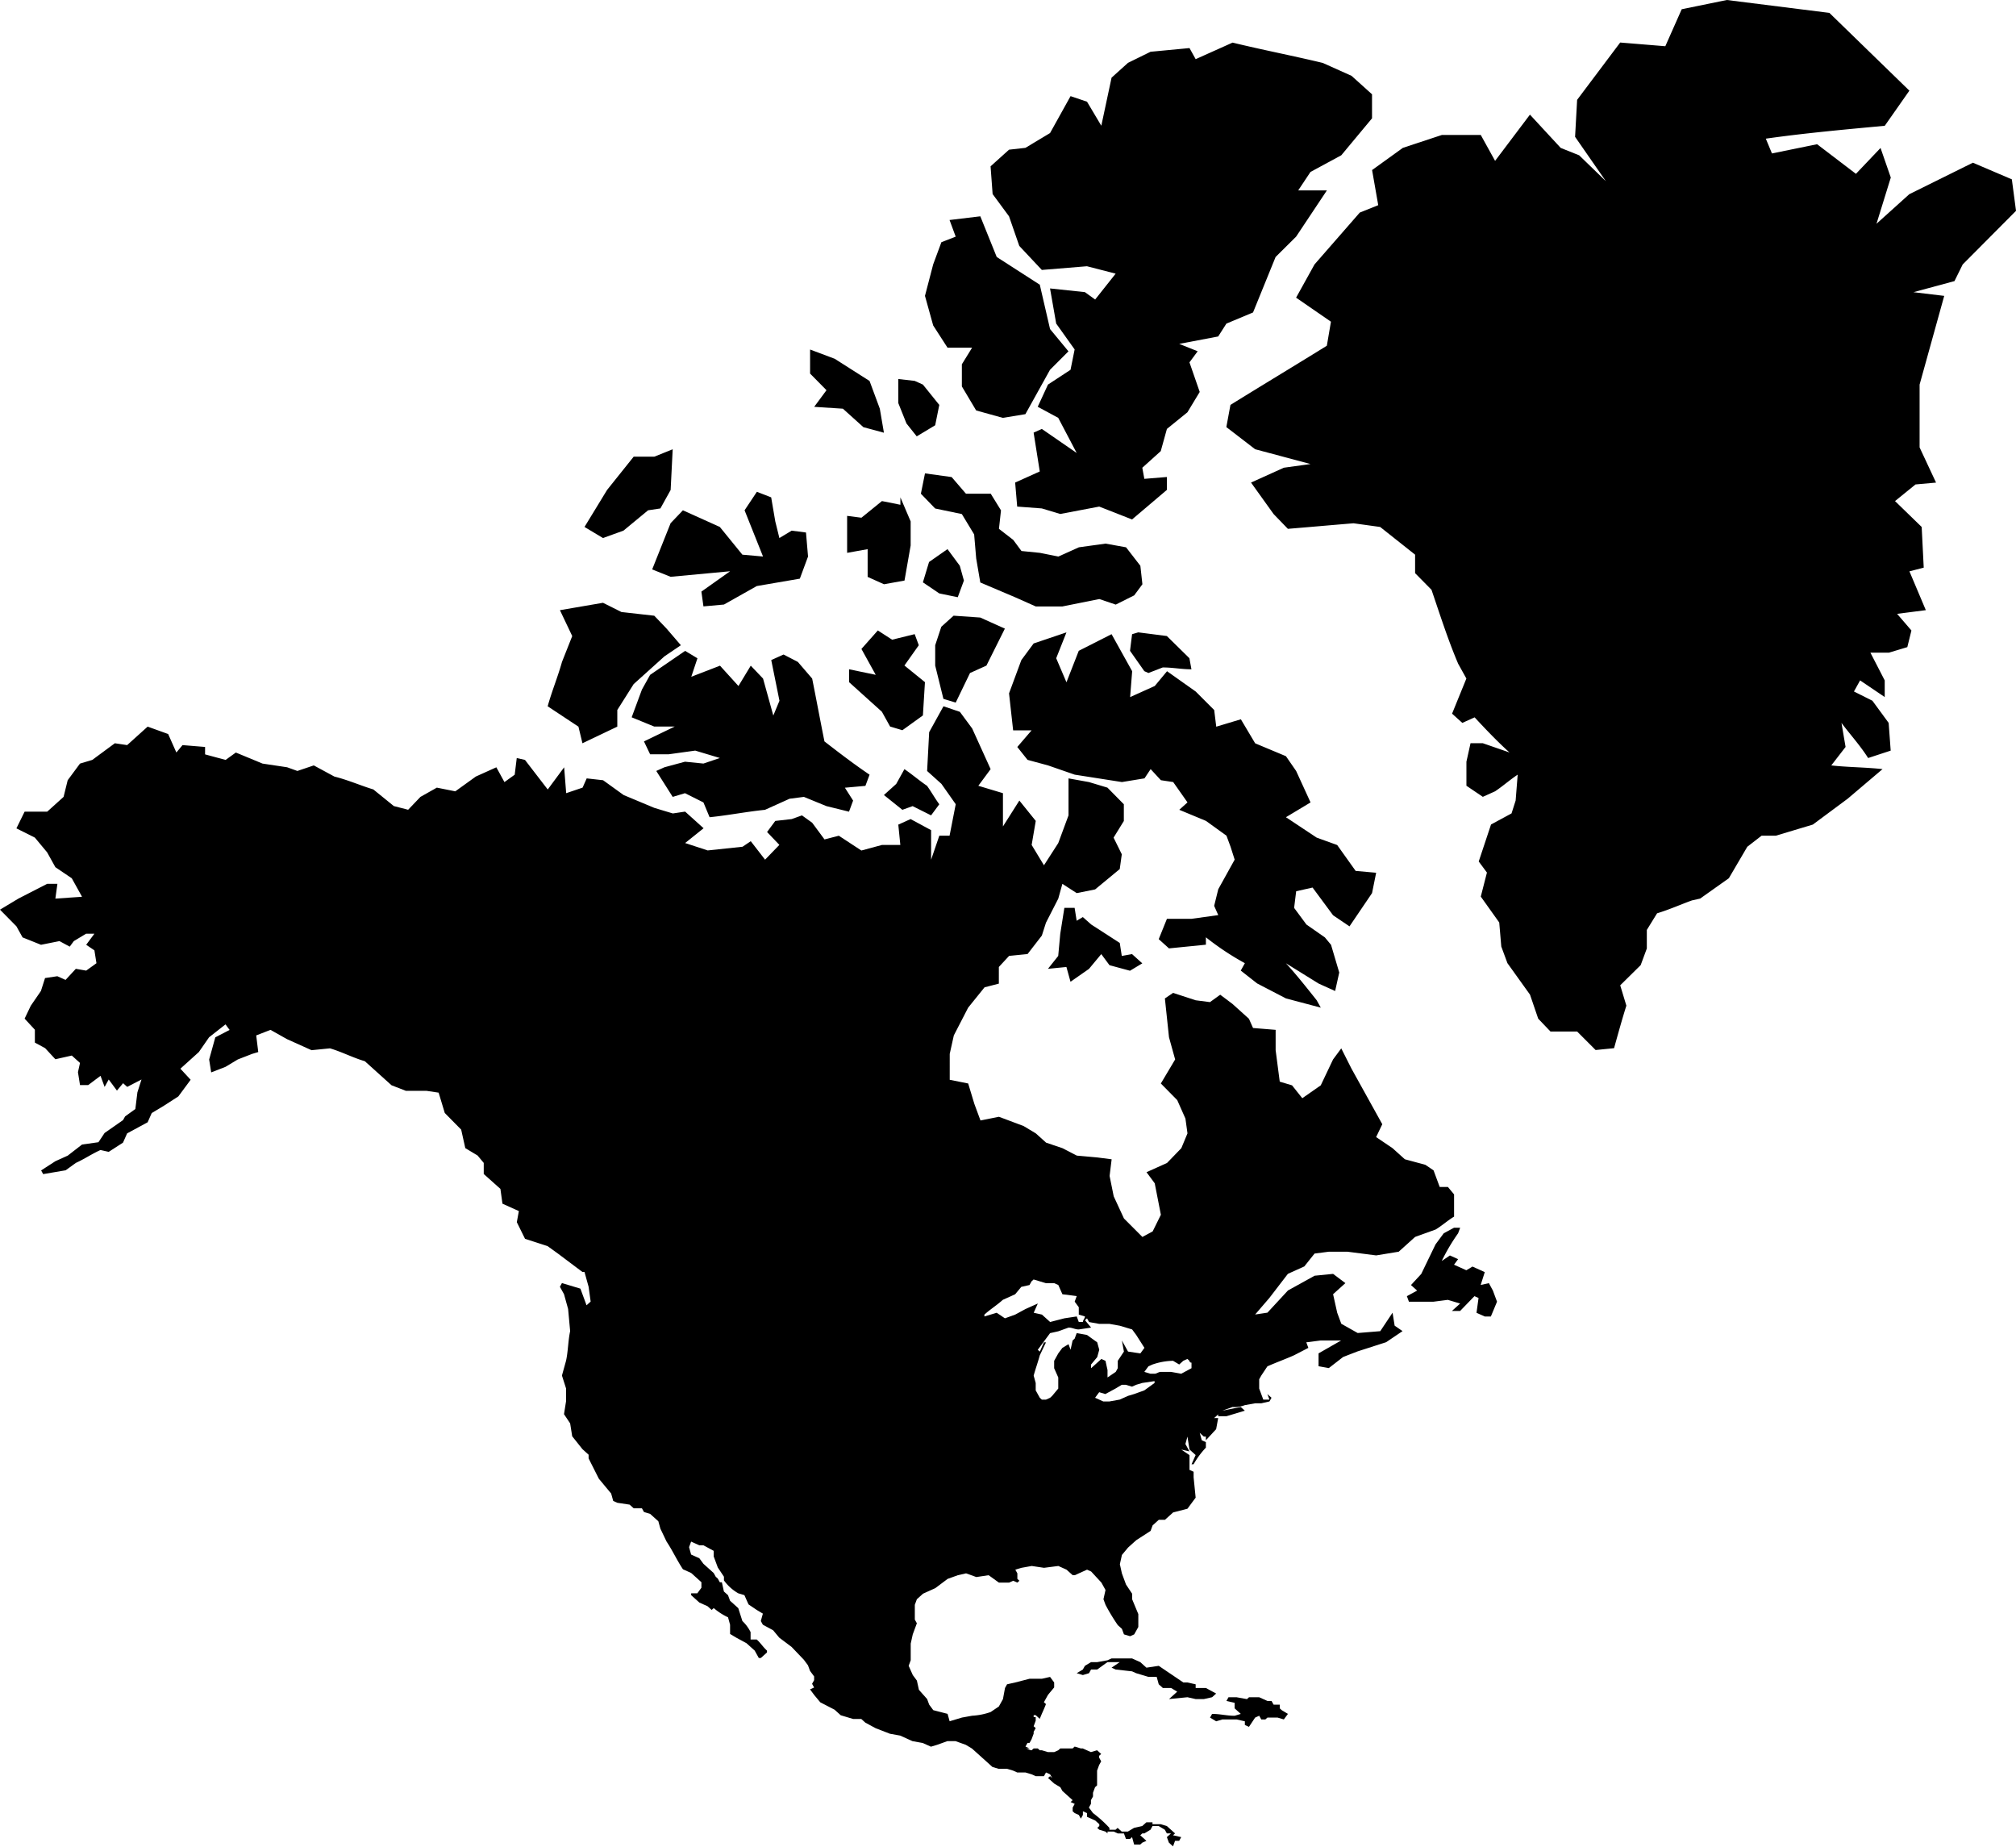 <svg xmlns="http://www.w3.org/2000/svg" width="140.939" height="129.104" viewBox="0 0 140.939 129.104">
  <g id="noun_North_America_416786" data-name="noun_North America_416786" transform="translate(-0.8 -17.32)">
    <path id="Pfad_14" data-name="Pfad 14" d="M62.6,40.738l1.434-.258.43-2.455v-1.68l-.717-1.68v.517l-1.29-.258-1.434,1.163-1-.129v2.585l1.434-.258v1.939Zm10.61,1.551h1.864l2.581-.517,1.147.388,1.29-.646.574-.775-.143-1.292-1-1.292-1.434-.258-1.864.258-1.434.646-1.29-.258-1.29-.129-.574-.775-1-.775.143-1.292-.717-1.163H68.33l-1-1.163-1.864-.258-.287,1.422,1,1.034,1.864.388.86,1.422.143,1.68.287,1.68,2.437,1.034ZM61.592,54.049c-1.147-.775-2.151-1.551-3.154-2.326-.287-1.422-.574-2.972-.86-4.394l-1-1.163-1-.517-.86.388.574,2.843-.43,1.034-.717-2.585-.86-.9-.86,1.422-1.29-1.422-2.007.775.43-1.292-.86-.517L46.25,47.07,45.677,48.1l-.717,1.938,1.577.646h1.434L45.82,51.723l.43.9h1.29l1.864-.258,1.721.517-1.147.388-1.29-.129-1.434.388-.574.258L47.828,55.6l.86-.258,1.29.646.43,1.034c1.29-.129,2.581-.388,3.871-.517L56,55.729l1-.129,1.577.646,1.577.388.287-.775-.574-.9,1.434-.129Zm6.022-5.04,1-2.068,1.147-.517,1.29-2.585-1.721-.775-1.864-.129-.86.775L66.18,45v1.422l.574,2.326Zm.143-7.366.43-1.163L67.9,39.445l-.86-1.163-1.29.9-.43,1.422,1.147.775ZM91.414,53.79,90.7,52.756l-2.151-.9-1-1.68-1.721.517-.143-1.163-1.29-1.292-2.007-1.422-.86,1.034-1.721.775.143-1.809L78.51,44.227,76.216,45.39l-.86,2.2-.717-1.68.717-1.809-2.294.775-.86,1.163-.86,2.326.287,2.585h1.29l-1,1.163.717.9,1.434.388,1.864.646,3.3.517,1.577-.258.43-.646.717.775.86.129,1,1.422-.574.517,1.864.775,1.434,1.034.287.775.287.9-1.147,2.068-.287,1.163.287.646-1.864.258H82.381l-.574,1.422.717.646,2.581-.258v-.517a19.1,19.1,0,0,0,2.724,1.809l-.287.517,1.147.9L90.7,69.686l2.437.646-.287-.517c-.717-.9-1.434-1.809-2.151-2.585l2.294,1.422,1.147.517.287-1.292-.574-1.938-.43-.517-1.29-.9-.86-1.163.143-1.163,1.147-.258,1.434,1.938,1.147.775,1.577-2.326.287-1.422-1.434-.129-1.29-1.809-1.434-.517L90.7,57.021l1.721-1.034ZM71.341,15.02l.717,2.068,1.577,1.68,3.154-.258,2.007.517-1.434,1.809-.717-.517-2.437-.258.43,2.455,1.29,1.809-.287,1.422-1.577,1.034-.717,1.551,1.434.775,1.29,2.455-2.437-1.68-.574.258.43,2.714-1.721.775.143,1.68,1.721.129,1.29.388,2.724-.517,2.294.9,2.437-2.068v-.9l-1.577.129-.143-.775,1.29-1.163.43-1.551,1.434-1.163.86-1.422-.717-2.068.574-.775-1.29-.517,2.724-.517.574-.9L88.4,21.74l1.577-3.877,1.434-1.422,2.151-3.231H91.557l.86-1.292,2.151-1.163,2.151-2.585V6.491L95.285,5.2l-2.007-.9c-2.151-.517-4.158-.9-6.309-1.422L84.389,4.035l-.43-.775-2.724.258-1.577.775L78.51,5.328l-.717,3.36-1-1.68L75.643,6.62,74.209,9.2l-1.721,1.034-1.147.129-1.29,1.163.143,1.938ZM64.029,53.661l-.574,1.034-.86.775,1.29,1.034.717-.258,1.29.646.574-.775c-.287-.388-.574-.9-.86-1.292C65.033,54.436,64.6,54.049,64.029,53.661ZM79.8,45.39l1,1.422.287.129,1-.388c.717,0,1.29.129,2.007.129l-.143-.775-1.577-1.551L80.374,44.1l-.43.129Zm-.717,20.419-1-.646-1-.646L76.5,64l-.43.258-.143-.9h-.717l-.287,1.809-.143,1.551-.717.9,1.29-.129.287,1.034,1.29-.9.86-1.034.574.775,1.434.388.86-.517-.717-.646-.717.129ZM65.033,45l-.287-.775-1.577.388-1-.646-1.147,1.292,1,1.809-1.864-.388v.9l2.294,2.068.574,1.034.86.258,1.434-1.034.143-2.326-1.434-1.163Zm20.79,73.275-.717-.388h-.717v-.258l-.574-.129h-.287l-1.721-1.163-.86.129-.43-.388-.574-.258H78.51l-.287.129-.717.129h-.43l-.43.258-.143.258-.43.258.43.129.43-.129.143-.258h.43l.717-.517h.86l-.573.388.287.129,1.147.129.287.129.86.258h.574l.143.517.287.258h.574l.43.258-.574.517,1.29-.129.574.129h.574l.574-.129Zm4.445,1.034v-.258h-.43l-.143-.258h-.287l-.574-.258h-.717l-.143.129-.717-.129h-.574l-.143.258.574.129v.388l.43.388-.43.129c-.574,0-1-.129-1.577-.129l-.143.258.43.258.43-.129h1l.574.129v.258l.287.129.43-.646.287-.129.143.258h.287l.143-.129h.717l.43.129.287-.388-.43-.258Zm7.886-27.656-.86,1.292-1.577.129-1.147-.646-.287-.775-.287-1.292.86-.775-.86-.646-1.29.129L90.841,90.1l-1.434,1.551-.86.129,1-1.163,1.29-1.68,1.147-.517.717-.9,1-.129H95l2.007.258,1.577-.258,1.147-1.034,1.434-.517c.43-.258.86-.646,1.29-.9V83.385l-.43-.517h-.574l-.43-1.163-.574-.388-1.434-.388-.86-.775-1.147-.775.43-.9L95.285,74.6l-.717-1.422-.574.775-.86,1.809-1.29.9-.717-.9-.86-.258-.287-2.2V71.883L88.4,71.754l-.287-.646-1.147-1.034-.86-.646-.717.517-1-.129L82.812,69.3l-.574.388.287,2.714.43,1.551-1,1.68L83.1,76.794l.574,1.292.143,1.034-.43,1.034-1,1.034-1.434.646.574.775.43,2.2-.574,1.163-.717.388-1.29-1.292-.717-1.551-.287-1.422.143-1.163-1-.129-1.434-.129-1-.517-1.147-.388-.717-.646-.86-.517-1.721-.646-1.29.258-.43-1.163-.43-1.422-1.29-.258V73.563l.287-1.292,1-1.938,1.147-1.422,1-.258V67.489l.717-.775,1.29-.129,1-1.292.287-.9.86-1.68.287-1.034,1,.646,1.29-.258,1.721-1.422.143-1.034-.574-1.163.717-1.163V56.116l-1.147-1.163-1.29-.388L75.5,54.307v2.585l-.717,1.938-1,1.551-.86-1.422.287-1.68-1.147-1.422-1.147,1.809V55.341l-1.721-.517.86-1.163-1.29-2.843-.86-1.163-1.147-.388-1,1.809-.143,2.714,1,.9,1,1.422-.43,2.2h-.717l-.574,1.68V57.926l-1.434-.775-.86.388.143,1.422h-1.29l-1.434.388-1.577-1.034-1,.258-.86-1.163-.717-.517-.717.258L55,57.28l-.574.775.86.9-1,1.034-1-1.292-.574.388-2.437.258-1.577-.517,1.29-1.034-1.29-1.163-.86.129-1.29-.388-2.151-.9-1.434-1.034-1.147-.129-.287.646-1.147.388-.143-1.809-1.147,1.551L37.5,53.015l-.574-.129-.143,1.163-.717.517L35.5,53.532l-1.434.646L32.63,55.212l-1.29-.258-1.147.646-.86.9-1-.258-1.434-1.163c-.86-.258-1.721-.646-2.724-.9L22.737,53.4l-1.147.388-.717-.258-1.721-.258L17.288,52.5l-.717.517-1.434-.388V52.11l-1.577-.129-.43.517-.574-1.292-1.434-.517L9.689,51.981l-.86-.129L7.252,53.015l-.86.258-.86,1.163L5.245,55.6,4.1,56.633H2.521L1.947,57.8l1.29.646.86,1.034.574,1.034,1.147.775.717,1.292-1.864.129.143-1.034H4.1L2.09,62.707.8,63.483l1.147,1.163.43.775,1.29.517,1.29-.258.717.388.287-.388.86-.517H7.4l-.574.775.574.388.143.9-.717.517L6.1,67.618l-.717.775-.574-.258-.86.129-.287.9L2.951,70.2l-.43.9.717.775v.9l.717.388.717.775,1.147-.258.574.517-.143.646.143.9h.574l.86-.646.287.775.287-.517.574.775.43-.517.287.258,1-.517-.287.9-.143,1.163-.717.517-.143.258-1.29.9-.43.646L6.535,79.9l-1,.775-.86.388-1,.646.143.258L5.388,81.7l.717-.517c.574-.258,1.147-.646,1.721-.9l.574.129,1-.646.287-.646,1.434-.775.287-.646.86-.517,1-.646.86-1.163-.717-.775,1.29-1.163.717-1.034,1.147-.9.287.388-1,.517-.43,1.551.143.9,1-.388.86-.517,1-.388.43-.129-.143-1.163,1-.388,1.147.646,1.721.775,1.29-.129c.86.258,1.577.646,2.437.9l1.864,1.68,1,.388h1.434l.86.129.43,1.422,1.147,1.163.287,1.292.86.517.43.517v.775L35.784,83l.143,1.034,1.147.517-.143.775.574,1.163L39.082,87l.717.517,1.721,1.292h.143l.287,1.034.143,1.034-.287.258-.43-1.163-1.29-.388-.143.258.287.517.287,1.034.143,1.551c-.143.646-.143,1.422-.287,2.068l-.287,1.034.287.9v.9l-.143.9.43.646.143.9.717.9.43.388v.258l.717,1.422.86,1.034.143.517.287.129.86.129.287.258h.574l.143.258.43.129.574.517.143.517.43.9c.43.646.717,1.292,1.147,1.939l.574.258.717.646v.388l-.287.388h-.43v.129l.574.517.574.258.287.258.143-.129a4.384,4.384,0,0,0,1,.646l.143.517v.646l.43.258.717.388.574.517.287.517h.143l.43-.388v-.129c-.287-.258-.43-.517-.717-.775h-.43v-.517a2.7,2.7,0,0,0-.574-.775l-.287-.9-.574-.517-.143-.388-.287-.258-.143-.646h-.143l-.143-.258-.143-.129-.143-.258-.717-.646-.287-.388-.574-.258-.143-.517.143-.388.574.258h.287l.717.388v.388l.287.775.43.646v.258a3.205,3.205,0,0,0,1,.9l.43.129.287.646.574.388.43.258-.143.517.143.258.717.388.43.517.86.646.86.9.287.388.143.388.287.388v.258l-.143.258.143.258-.287.129.287.388.43.517,1,.517.43.388.86.258h.574l.287.258.717.388,1,.388.717.129.86.388.717.129.574.258.43-.129.717-.258h.574l.717.258.43.258,1,.9.43.388.43.129H71.2l.43.129.287.129h.574l.43.129.287.129h.574l.143-.258.287.129.143.258h0l-.143-.129-.143.129.43.388.43.258.143.258.717.646-.143.129.287.129-.143.258v.258l.143.129.287.129.143.258.143-.258v-.258l.287.129v.258l.287.129.287.129.287.258v.129l-.143.129.143.129.43.129.143.129v-.129h.43l.287.129h.43l.143.388H79.8l.143-.129.143.517h.43l.143-.129.287-.129-.43-.388.143-.129H80.8l.43-.258.143-.258h.43l.43.258.143.258h.287l-.287.258.143.388.287.258.143-.388h.287l.143-.258-.573-.129.143-.129-.287-.258-.287-.258-.43-.129h-.574v-.129h-.43l-.287.258-.574.129-.43.258h-.43l-.287-.258-.143.129h-.43v-.129a8.276,8.276,0,0,0-1.147-1.034l-.287-.388.143-.258v-.258l.143-.258v-.258l.143-.388.143-.129v-1.034l.143-.388.143-.258-.143-.258v-.129l.143-.129-.287-.258-.43.129-.287-.129-.287-.129H76.36l-.43-.129-.143.129h-.86l-.143.129-.287.129h-.43l-.43-.129h-.143l-.143-.129h-.287l-.143.129c-.143,0-.287-.129-.43-.129h.287l-.287-.129.143-.258h.143l.143-.258.143-.388v-.129l.143-.258-.143-.129.143-.388v-.258h-.143v-.129h.143l.287.258c.143-.388.287-.646.43-1.034l-.143-.129.287-.517.43-.517V117.5l-.287-.388-.574.129h-.86l-1,.258-.573.129-.143.258-.143.775-.287.517-.574.388a4.579,4.579,0,0,1-1.29.258l-.717.129-.86.258-.143-.517-1-.258-.287-.388-.143-.388-.574-.646-.143-.646-.287-.388-.287-.646.143-.388v-1.163l.143-.646.287-.775h0l-.143-.258v-1.034l.143-.388.43-.388.86-.388.86-.646.717-.258.574-.129.717.258.86-.129.717.517h.717l.287-.129.287.129.143-.129-.143-.129v-.388l-.143-.258.43-.129.717-.129.86.129,1-.129.574.258.43.388h.143l.86-.388.287.129.717.775.287.517-.143.646.143.388a13.731,13.731,0,0,0,.86,1.422l.287.258.143.388.43.129.287-.129.287-.517v-.9l-.43-1.034V111.3l-.43-.646-.287-.775-.143-.646.143-.646.43-.517.574-.517,1-.646.143-.388.43-.388h.43l.574-.517,1-.258.574-.775-.143-1.422v-.388l-.287-.129v-1.034l-.574-.388.574.129-.287-.517.143-.517.143.9.43.388-.287.646h.143a6.06,6.06,0,0,1,.86-1.163V100.7l-.287-.129-.143-.517.287.258h.143v.258l.717-.775.143-.775h-.287l.287-.258v.129h.574l1.29-.388-.287-.258-1.29.258.717-.258a2,2,0,0,0,.86-.129l.717-.129h.43l.574-.129.143-.258-.287-.258.143.388h-.43l-.287-.775v-.646l.143-.258.43-.646c.574-.258,1.29-.517,1.864-.775l1-.517-.143-.388,1-.129h1.434l-1.577.9v.9l.717.129,1-.775,1-.388,2.007-.646,1.147-.775L98.3,92.56ZM72.488,91.4l-.717.388-.717.258-.574-.388-.86.258v-.129c.43-.388.86-.646,1.29-1.034l.86-.388h0l.43-.517.574-.129.143-.258.143-.129.86.258H74.5l.287.129.287.646,1,.129-.143.388.287.388v.517l.43.129c0,.129-.143.258-.143.388h-.287l-.143-.388-.86.129-1,.258-.574-.517-.574-.129.287-.646Zm4.588,4.135v-.258l.43-.517.143-.517-.143-.517-.717-.517-.717-.129-.143.388-.143.129-.143.646-.143-.388-.43.258-.287.388-.287.517v.517l.287.646v.775l-.43.517-.143.129-.287.129h-.287l-.143-.129-.287-.517v-.517l-.143-.517c.143-.517.287-.9.43-1.422l.43-.9h-.143l-.287.646-.143-.129.287-.388.574-.775.574-.129.717-.258c.287,0,.43.129.717.129l.86-.129-.43-.517.143-.129.143.258.717.129h.717l.717.129.86.258.287.388.574.9-.287.388-.86-.129-.43-.775.143.775-.43.646v.517l-.143.258-.574.388h0v-.517l-.143-.646-.287-.129-.573.517ZM80.8,97.083l-.717.258-.43.129-.574.258-.717.129h-.43l-.574-.258.287-.388h0l.43.129.717-.388.43-.258h.287l.43.129.287-.129.43-.129.86-.129h0v.129Zm2.581-1.163-.717-.129h-.717c-.143,0-.287.129-.43.129h-.287l-.43-.129.287-.388.287-.129a4.647,4.647,0,0,1,1.434-.258l.43.258.287-.258.287-.129.143.129a.131.131,0,0,0,.143.129v.388Zm21.507-6.332-.574.129.287-.9-.86-.388-.43.258-.86-.388.287-.388-.574-.258-.574.388a13.723,13.723,0,0,1,1.147-1.938l.143-.388h-.43l-.717.388-.574.775-1,2.068-.717.775.43.388-.717.388.143.388h1.721l1-.129.86.258-.573.517h.573l1-1.034.287.129-.143,1.034.574.258h.43l.43-1.034-.287-.775Zm36.561-77.152-2.724-1.163-4.445,2.2-2.294,2.068,1-3.231-.717-2.068-1.72,1.809L127.832,9.98l-3.154.646-.43-1.034c2.724-.388,5.592-.646,8.316-.9l1.721-2.455L128.692.8l-7.169-.9-3.154.646-1.147,2.585-3.154-.258-3.011,4.006-.143,2.585,2.151,3.1L111.2,10.756l-1.29-.517-2.151-2.326-2.437,3.231-1-1.809h-2.724l-2.724.9-2.151,1.551.43,2.455-1.29.517L92.7,18.38l-1.29,2.326,2.437,1.68-.287,1.68c-2.294,1.422-4.445,2.714-6.739,4.135l-.287,1.551L88.547,31.3l3.871,1.034-1.864.258L88.26,33.63l1.577,2.2,1,1.034c1.577-.129,3.011-.258,4.588-.388l1.864.258L99.73,38.67v1.292l1.147,1.163c.574,1.68,1.147,3.489,1.864,5.169l.574,1.034-1,2.455.717.646.86-.388c.717.775,1.577,1.68,2.437,2.455l-1.864-.646h-.86l-.287,1.292v1.68l1.147.775.86-.388c.573-.388,1-.775,1.577-1.163l-.143,1.809-.287.9-1.434.775-.86,2.585.574.775-.43,1.68,1.29,1.809.143,1.68.43,1.163,1.577,2.2.574,1.68.86.9h1.864l1.29,1.292,1.29-.129c.287-1.034.574-2.068.86-2.972l-.43-1.422L115.5,67.36l.43-1.163V64.9l.717-1.163c.86-.258,1.721-.646,2.437-.9l.573-.129,2.007-1.422,1.29-2.2,1-.775h1l2.581-.775,2.437-1.809,2.437-2.068c-1.147-.129-2.437-.129-3.584-.258l1-1.292-.287-1.68c.574.775,1.29,1.551,1.864,2.455l1.577-.517-.143-1.939L131.7,48.879l-1.29-.646.43-.775,1.721,1.163V47.458l-1-1.938h1.29l1.29-.388.287-1.163-1-1.163,2.007-.258-1.147-2.714,1-.258-.143-2.843-1.864-1.809,1.434-1.163,1.434-.129L135,31.174V26.781l1.721-6.2-2.151-.258,2.868-.775.574-1.163,3.728-3.748ZM67.04,24.2h1.721l-.717,1.163V26.91l1,1.68,1.864.517,1.577-.258,1.721-3.1,1.29-1.292L74.209,22.9l-.717-3.1-3.011-1.938L69.334,15.02l-2.151.258.43,1.163-1,.388-.574,1.551-.574,2.2.574,2.068Zm-2.868,5.3.717.9,1.29-.775.287-1.422L65.32,26.781l-.574-.258L63.6,26.393v1.68Zm-5.592-2.326-.86,1.163,2.007.129,1.434,1.292,1.434.388-.287-1.68-.717-1.938-2.437-1.551-1.721-.646v1.68ZM44.387,36.99l1.721-1.422.86-.129.717-1.292.143-2.843-1.29.517H45.1L43.24,34.147l-1.577,2.585,1.29.775ZM46.394,39.7l1.29.517,4.158-.388-2.007,1.422.143,1.034,1.434-.129,2.294-1.292,3.011-.517L57.29,38.8l-.143-1.68-1-.129-.86.517L55,36.344l-.287-1.68-1-.388-.86,1.292,1.29,3.231L52.7,38.67l-1.577-1.938-2.581-1.163-.86.9ZM41.519,51.852l2.437-1.163V49.526L45.1,47.716l2.151-1.938L48.4,45l-1-1.163-.86-.9-2.294-.258-1.29-.646-3.011.517.86,1.809-.717,1.809c-.287,1.034-.717,2.068-1,3.1l2.151,1.422Z" transform="translate(0 17.42)"/>
  </g>
</svg>
